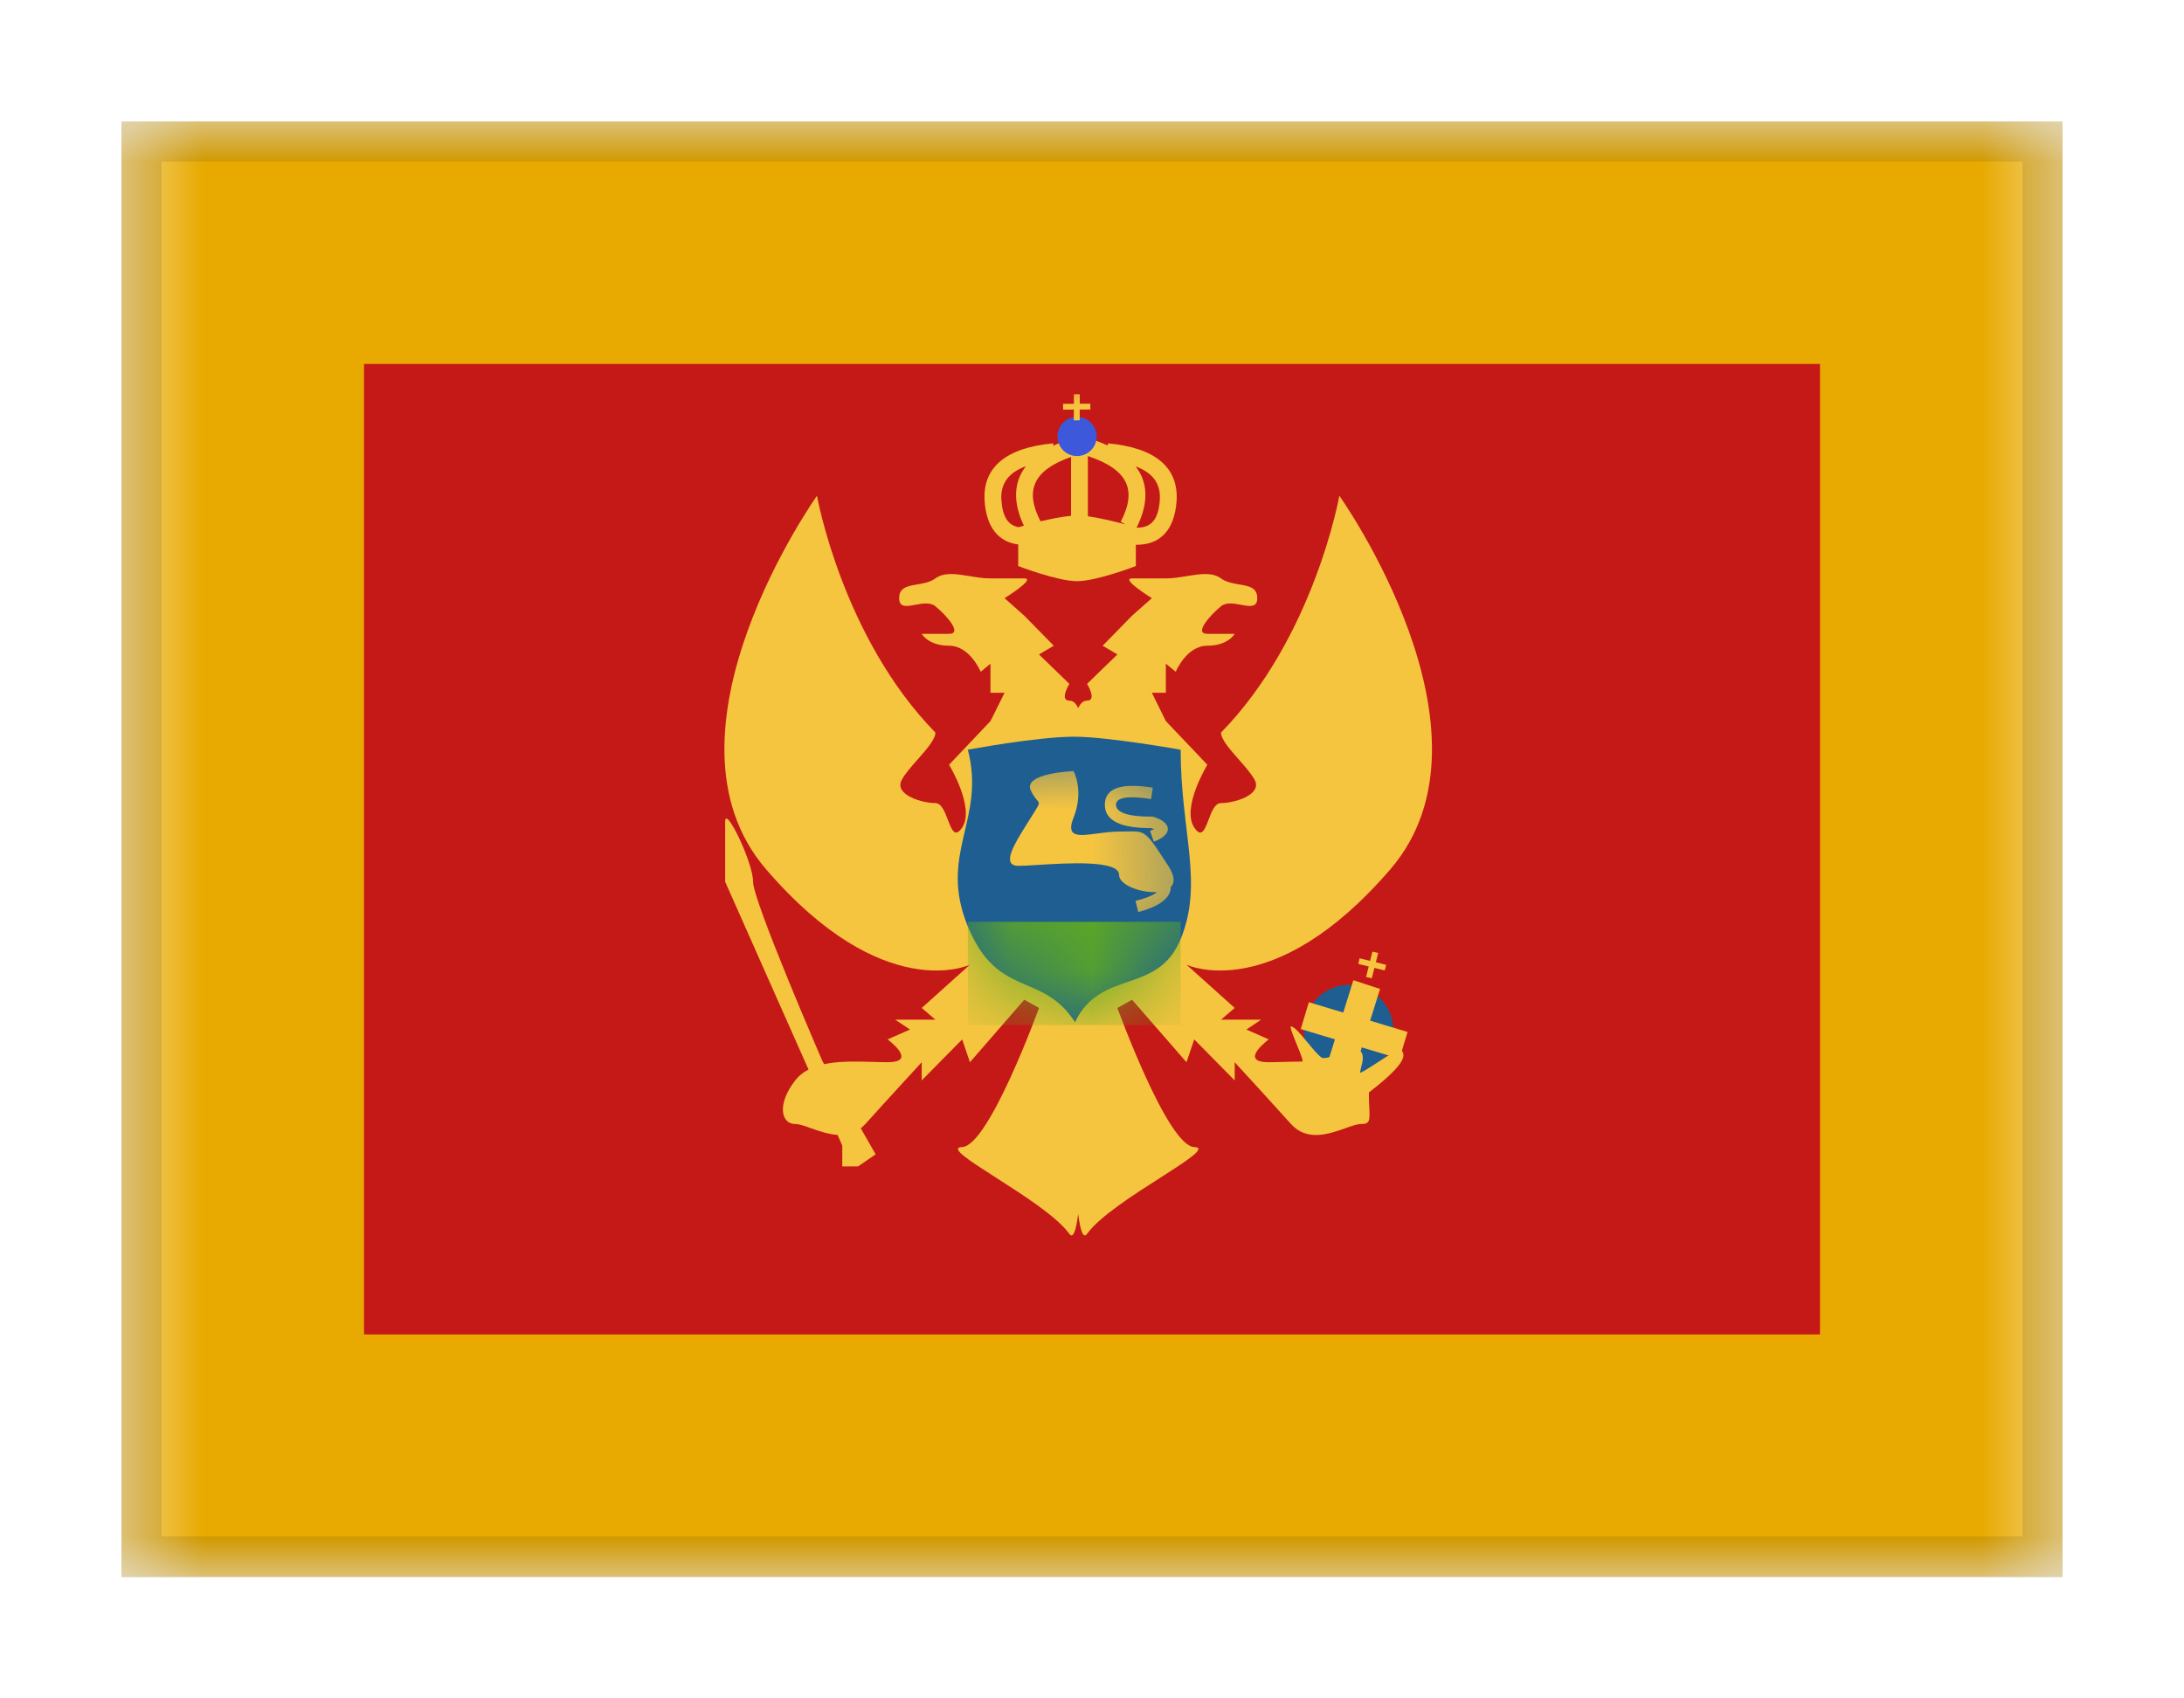 <svg viewBox="0 0 27 21" fill="none" xmlns="http://www.w3.org/2000/svg">
<g filter="url(#filter0_dd_701_21843)">
<g clip-path="url(#clip0_701_21843)">
<mask id="mask0_701_21843" style="mask-type:alpha" maskUnits="userSpaceOnUse" x="1" y="1" width="25" height="18">
<rect x="1.5" y="1" width="24" height="18" fill="white"/>
</mask>
<g mask="url(#mask0_701_21843)">
<path fill-rule="evenodd" clip-rule="evenodd" d="M1.5 1H25.5V19H1.5V1Z" fill="#E8AA00"/>
<path fill-rule="evenodd" clip-rule="evenodd" d="M4.5 4H22.5V16H4.5V4Z" fill="#C51918"/>
<mask id="mask1_701_21843" style="mask-type:alpha" maskUnits="userSpaceOnUse" x="4" y="4" width="19" height="12">
<path fill-rule="evenodd" clip-rule="evenodd" d="M4.5 4H22.5V16H4.5V4Z" fill="white"/>
</mask>
<g mask="url(#mask1_701_21843)">
<path fill-rule="evenodd" clip-rule="evenodd" d="M16.673 12.814C16.979 12.814 17.227 12.559 17.227 12.246C17.227 11.933 16.979 11.678 16.673 11.678C16.367 11.678 16.119 11.933 16.119 12.246C16.119 12.559 16.367 12.814 16.673 12.814Z" fill="#1E5E91"/>
<path fill-rule="evenodd" clip-rule="evenodd" d="M9.471 10.249C8.018 8.56 10.1 5.63 10.1 5.63C10.1 5.63 10.411 7.38 11.564 8.558C11.564 8.641 11.455 8.765 11.345 8.89C11.268 8.977 11.19 9.065 11.149 9.141C11.047 9.325 11.395 9.43 11.564 9.43C11.639 9.43 11.681 9.539 11.719 9.639C11.765 9.76 11.806 9.866 11.895 9.732C12.057 9.489 11.733 8.956 11.733 8.956L12.245 8.416L12.419 8.066H12.245V7.706L12.124 7.806C12.124 7.806 11.991 7.484 11.733 7.484C11.475 7.484 11.395 7.337 11.395 7.337H11.733C11.902 7.337 11.706 7.113 11.564 6.996C11.5 6.944 11.403 6.962 11.316 6.978C11.209 6.998 11.116 7.016 11.116 6.896C11.116 6.765 11.218 6.747 11.336 6.727C11.413 6.714 11.497 6.7 11.564 6.652C11.674 6.572 11.823 6.597 11.983 6.623C12.069 6.637 12.157 6.652 12.245 6.652H12.663C12.814 6.652 12.419 6.896 12.419 6.896L12.663 7.113L13.027 7.484L12.845 7.592L13.22 7.956C13.22 7.956 13.093 8.163 13.22 8.163C13.272 8.163 13.307 8.206 13.329 8.256C13.352 8.206 13.386 8.163 13.439 8.163C13.566 8.163 13.439 7.956 13.439 7.956L13.814 7.592L13.632 7.484L13.995 7.113L14.24 6.896C14.24 6.896 13.845 6.652 13.995 6.652H14.413C14.501 6.652 14.59 6.637 14.675 6.623C14.836 6.597 14.985 6.572 15.095 6.652C15.162 6.7 15.246 6.714 15.323 6.727C15.441 6.747 15.543 6.765 15.543 6.896C15.543 7.016 15.45 6.998 15.342 6.978C15.255 6.962 15.159 6.944 15.095 6.996C14.953 7.113 14.757 7.337 14.926 7.337H15.264C15.264 7.337 15.184 7.484 14.926 7.484C14.668 7.484 14.535 7.806 14.535 7.806L14.413 7.706V8.066H14.24L14.413 8.416L14.926 8.956C14.926 8.956 14.602 9.489 14.764 9.732C14.853 9.866 14.893 9.76 14.94 9.639C14.977 9.539 15.019 9.43 15.095 9.43C15.264 9.43 15.611 9.325 15.51 9.141C15.468 9.065 15.391 8.977 15.314 8.89C15.204 8.765 15.095 8.641 15.095 8.558C16.247 7.38 16.558 5.63 16.558 5.63C16.558 5.63 18.641 8.56 17.188 10.249C15.735 11.937 14.668 11.428 14.668 11.428L15.264 11.963L15.095 12.108H15.591L15.409 12.23L15.543 12.289L15.685 12.352C15.685 12.352 15.302 12.634 15.685 12.634C15.746 12.634 15.81 12.632 15.876 12.63C15.948 12.628 16.023 12.626 16.098 12.626C16.118 12.626 16.073 12.515 16.028 12.406C15.984 12.298 15.941 12.191 15.96 12.191C16.002 12.193 16.083 12.291 16.165 12.39C16.23 12.469 16.295 12.548 16.341 12.578C16.37 12.598 16.484 12.558 16.59 12.521C16.679 12.49 16.763 12.461 16.784 12.472C16.873 12.517 16.85 12.608 16.828 12.694C16.823 12.717 16.817 12.739 16.814 12.76C16.811 12.779 16.925 12.705 17.045 12.627C17.171 12.545 17.304 12.459 17.314 12.472C17.316 12.475 17.318 12.477 17.321 12.48C17.364 12.532 17.433 12.615 16.923 13.008C16.923 13.084 16.925 13.145 16.928 13.195C16.935 13.356 16.936 13.398 16.828 13.398C16.779 13.398 16.711 13.422 16.632 13.45C16.431 13.521 16.158 13.618 15.96 13.398C15.685 13.092 15.264 12.634 15.264 12.634V12.859L14.764 12.352L14.668 12.634L13.995 11.861L13.814 11.963C13.814 11.963 14.433 13.671 14.764 13.683C14.928 13.688 14.678 13.848 14.348 14.06C14.012 14.274 13.594 14.541 13.439 14.756C13.392 14.82 13.357 14.722 13.329 14.51C13.302 14.722 13.266 14.82 13.22 14.756C13.064 14.541 12.646 14.274 12.311 14.06C11.98 13.848 11.73 13.688 11.895 13.683C12.226 13.671 12.845 11.963 12.845 11.963L12.663 11.861L11.991 12.634L11.895 12.352L11.395 12.859V12.634C11.395 12.634 10.973 13.092 10.698 13.398C10.5 13.618 10.228 13.521 10.026 13.45C9.948 13.422 9.88 13.398 9.831 13.398C9.658 13.398 9.6 13.156 9.831 12.859C10.026 12.609 10.431 12.62 10.783 12.63C10.849 12.632 10.913 12.634 10.973 12.634C11.357 12.634 10.973 12.352 10.973 12.352L11.116 12.289L11.25 12.23L11.067 12.108H11.564L11.395 11.963L11.991 11.428C11.991 11.428 10.924 11.937 9.471 10.249Z" fill="#F6C540"/>
<path fill-rule="evenodd" clip-rule="evenodd" d="M10.825 13.773L10.168 12.622C10.168 12.622 9.31 10.643 9.31 10.403C9.31 10.163 8.965 9.452 8.965 9.658C8.965 9.865 8.965 10.403 8.965 10.403L10.413 13.665V13.922H10.608L10.825 13.773Z" fill="#F6C540"/>
<path d="M16.081 12.224L16.181 11.892L17.401 12.26L17.301 12.591L16.081 12.224Z" fill="#F6C540"/>
<path d="M16.731 11.62L17.061 11.728L16.738 12.762L16.409 12.654L16.731 11.62Z" fill="#F6C540"/>
<path fill-rule="evenodd" clip-rule="evenodd" d="M17.038 11.283L16.967 11.267L16.938 11.381L16.808 11.349L16.792 11.419L16.921 11.45L16.888 11.58L16.959 11.596L16.991 11.468L17.119 11.499L17.136 11.43L17.009 11.398L17.038 11.283Z" fill="#F6C540"/>
<path fill-rule="evenodd" clip-rule="evenodd" d="M13.271 4.917L13.306 5.041H13.415L13.45 4.917C13.54 4.944 13.622 4.975 13.695 5.009L13.698 4.982C14.277 5.035 14.577 5.277 14.545 5.703C14.518 6.056 14.34 6.241 14.042 6.236V6.499C14.042 6.499 13.558 6.686 13.315 6.686C13.073 6.686 12.588 6.499 12.588 6.499V6.232C12.343 6.201 12.197 6.02 12.173 5.703C12.141 5.277 12.441 5.035 13.02 4.982L13.023 5.011C13.097 4.976 13.18 4.944 13.271 4.917ZM12.658 6C12.625 6.009 12.602 6.016 12.593 6.019C12.46 5.994 12.395 5.888 12.38 5.688C12.365 5.487 12.46 5.346 12.683 5.265C12.531 5.46 12.52 5.709 12.658 6ZM12.864 5.946C12.986 5.917 13.128 5.888 13.241 5.878V5.15C12.776 5.313 12.664 5.563 12.864 5.946ZM13.449 5.884C13.604 5.905 13.794 5.952 13.916 5.985L13.855 5.951C14.062 5.556 13.942 5.303 13.449 5.139V5.884ZM14.039 5.267C14.195 5.467 14.202 5.723 14.051 6.025C14.235 6.027 14.32 5.922 14.338 5.688C14.353 5.488 14.26 5.348 14.039 5.267Z" fill="#F6C540"/>
<path fill-rule="evenodd" clip-rule="evenodd" d="M13.315 5.139C13.449 5.139 13.558 5.031 13.558 4.897C13.558 4.763 13.449 4.655 13.315 4.655C13.181 4.655 13.073 4.763 13.073 4.897C13.073 5.031 13.181 5.139 13.315 5.139Z" fill="#3D58DB"/>
<path fill-rule="evenodd" clip-rule="evenodd" d="M13.349 4.374L13.276 4.375L13.276 4.493L13.142 4.493L13.143 4.565L13.276 4.564L13.275 4.698L13.348 4.697L13.348 4.564L13.48 4.563L13.479 4.492L13.349 4.492L13.349 4.374Z" fill="#F6C540"/>
<path fill-rule="evenodd" clip-rule="evenodd" d="M11.965 8.77C11.965 8.77 12.819 8.609 13.281 8.609C13.696 8.609 14.596 8.77 14.596 8.77C14.596 9.79 14.883 10.414 14.596 11.111C14.309 11.808 13.608 11.473 13.29 12.139C12.884 11.507 12.336 11.855 11.965 10.955C11.594 10.054 12.191 9.639 11.965 8.77Z" fill="#1E5E91"/>
<mask id="mask2_701_21843" style="mask-type:alpha" maskUnits="userSpaceOnUse" x="11" y="8" width="4" height="5">
<path fill-rule="evenodd" clip-rule="evenodd" d="M11.965 8.77C11.965 8.77 12.819 8.609 13.281 8.609C13.696 8.609 14.596 8.77 14.596 8.77C14.596 9.79 14.883 10.414 14.596 11.111C14.309 11.808 13.608 11.473 13.29 12.139C12.884 11.507 12.336 11.855 11.965 10.955C11.594 10.054 12.191 9.639 11.965 8.77Z" fill="white"/>
</mask>
<g mask="url(#mask2_701_21843)">
<rect x="11.965" y="10.898" width="2.631" height="1.277" fill="#5EAA22"/>
<path fill-rule="evenodd" clip-rule="evenodd" d="M12.743 9.272C12.643 9.059 13.271 9.034 13.271 9.034C13.271 9.034 13.407 9.272 13.271 9.612C13.173 9.859 13.337 9.837 13.564 9.806C13.649 9.795 13.743 9.782 13.835 9.782C13.976 9.782 14.05 9.772 14.112 9.795C14.198 9.827 14.26 9.925 14.443 10.206C14.527 10.334 14.524 10.419 14.473 10.469C14.477 10.6 14.335 10.708 14.072 10.777L14.038 10.64C14.177 10.603 14.262 10.568 14.302 10.53C14.104 10.542 13.835 10.444 13.835 10.318C13.835 10.132 13.201 10.171 12.82 10.195C12.723 10.201 12.642 10.206 12.592 10.206C12.371 10.206 12.541 9.935 12.695 9.688C12.712 9.662 12.728 9.637 12.743 9.612C12.823 9.483 12.848 9.45 12.842 9.425C12.836 9.399 12.795 9.382 12.743 9.272ZM14.252 9.239C13.872 9.179 13.659 9.237 13.659 9.45C13.659 9.652 13.861 9.74 14.231 9.739C14.245 9.743 14.258 9.748 14.268 9.752C14.255 9.759 14.238 9.766 14.218 9.773L14.264 9.907C14.497 9.823 14.497 9.673 14.261 9.6L14.251 9.597L14.24 9.597C13.933 9.599 13.797 9.542 13.797 9.45C13.797 9.367 13.926 9.331 14.23 9.38L14.252 9.239Z" fill="#F6C540"/>
</g>
</g>
</g>
</g>
<rect x="1.75" y="1.25" width="23.5" height="17.5" stroke="black" stroke-opacity="0.1" stroke-width="0.5" shape-rendering="crispEdges"/>
</g>
<defs>
<filter id="filter0_dd_701_21843" x="0" y="0" width="27" height="21" filterUnits="userSpaceOnUse" color-interpolation-filters="sRGB">
<feFlood flood-opacity="0" result="BackgroundImageFix"/>
<feColorMatrix in="SourceAlpha" type="matrix" values="0 0 0 0 0 0 0 0 0 0 0 0 0 0 0 0 0 0 127 0" result="hardAlpha"/>
<feOffset dy="0.5"/>
<feGaussianBlur stdDeviation="0.75"/>
<feComposite in2="hardAlpha" operator="out"/>
<feColorMatrix type="matrix" values="0 0 0 0 0 0 0 0 0 0 0 0 0 0 0 0 0 0 0.1 0"/>
<feBlend mode="multiply" in2="BackgroundImageFix" result="effect1_dropShadow_701_21843"/>
<feColorMatrix in="SourceAlpha" type="matrix" values="0 0 0 0 0 0 0 0 0 0 0 0 0 0 0 0 0 0 127 0" result="hardAlpha"/>
<feOffset/>
<feGaussianBlur stdDeviation="0.5"/>
<feComposite in2="hardAlpha" operator="out"/>
<feColorMatrix type="matrix" values="0 0 0 0 0 0 0 0 0 0 0 0 0 0 0 0 0 0 0.11 0"/>
<feBlend mode="multiply" in2="effect1_dropShadow_701_21843" result="effect2_dropShadow_701_21843"/>
<feBlend mode="normal" in="SourceGraphic" in2="effect2_dropShadow_701_21843" result="shape"/>
</filter>
<clipPath id="clip0_701_21843">
<rect x="1.5" y="1" width="24" height="18" fill="white"/>
</clipPath>
</defs>
</svg>